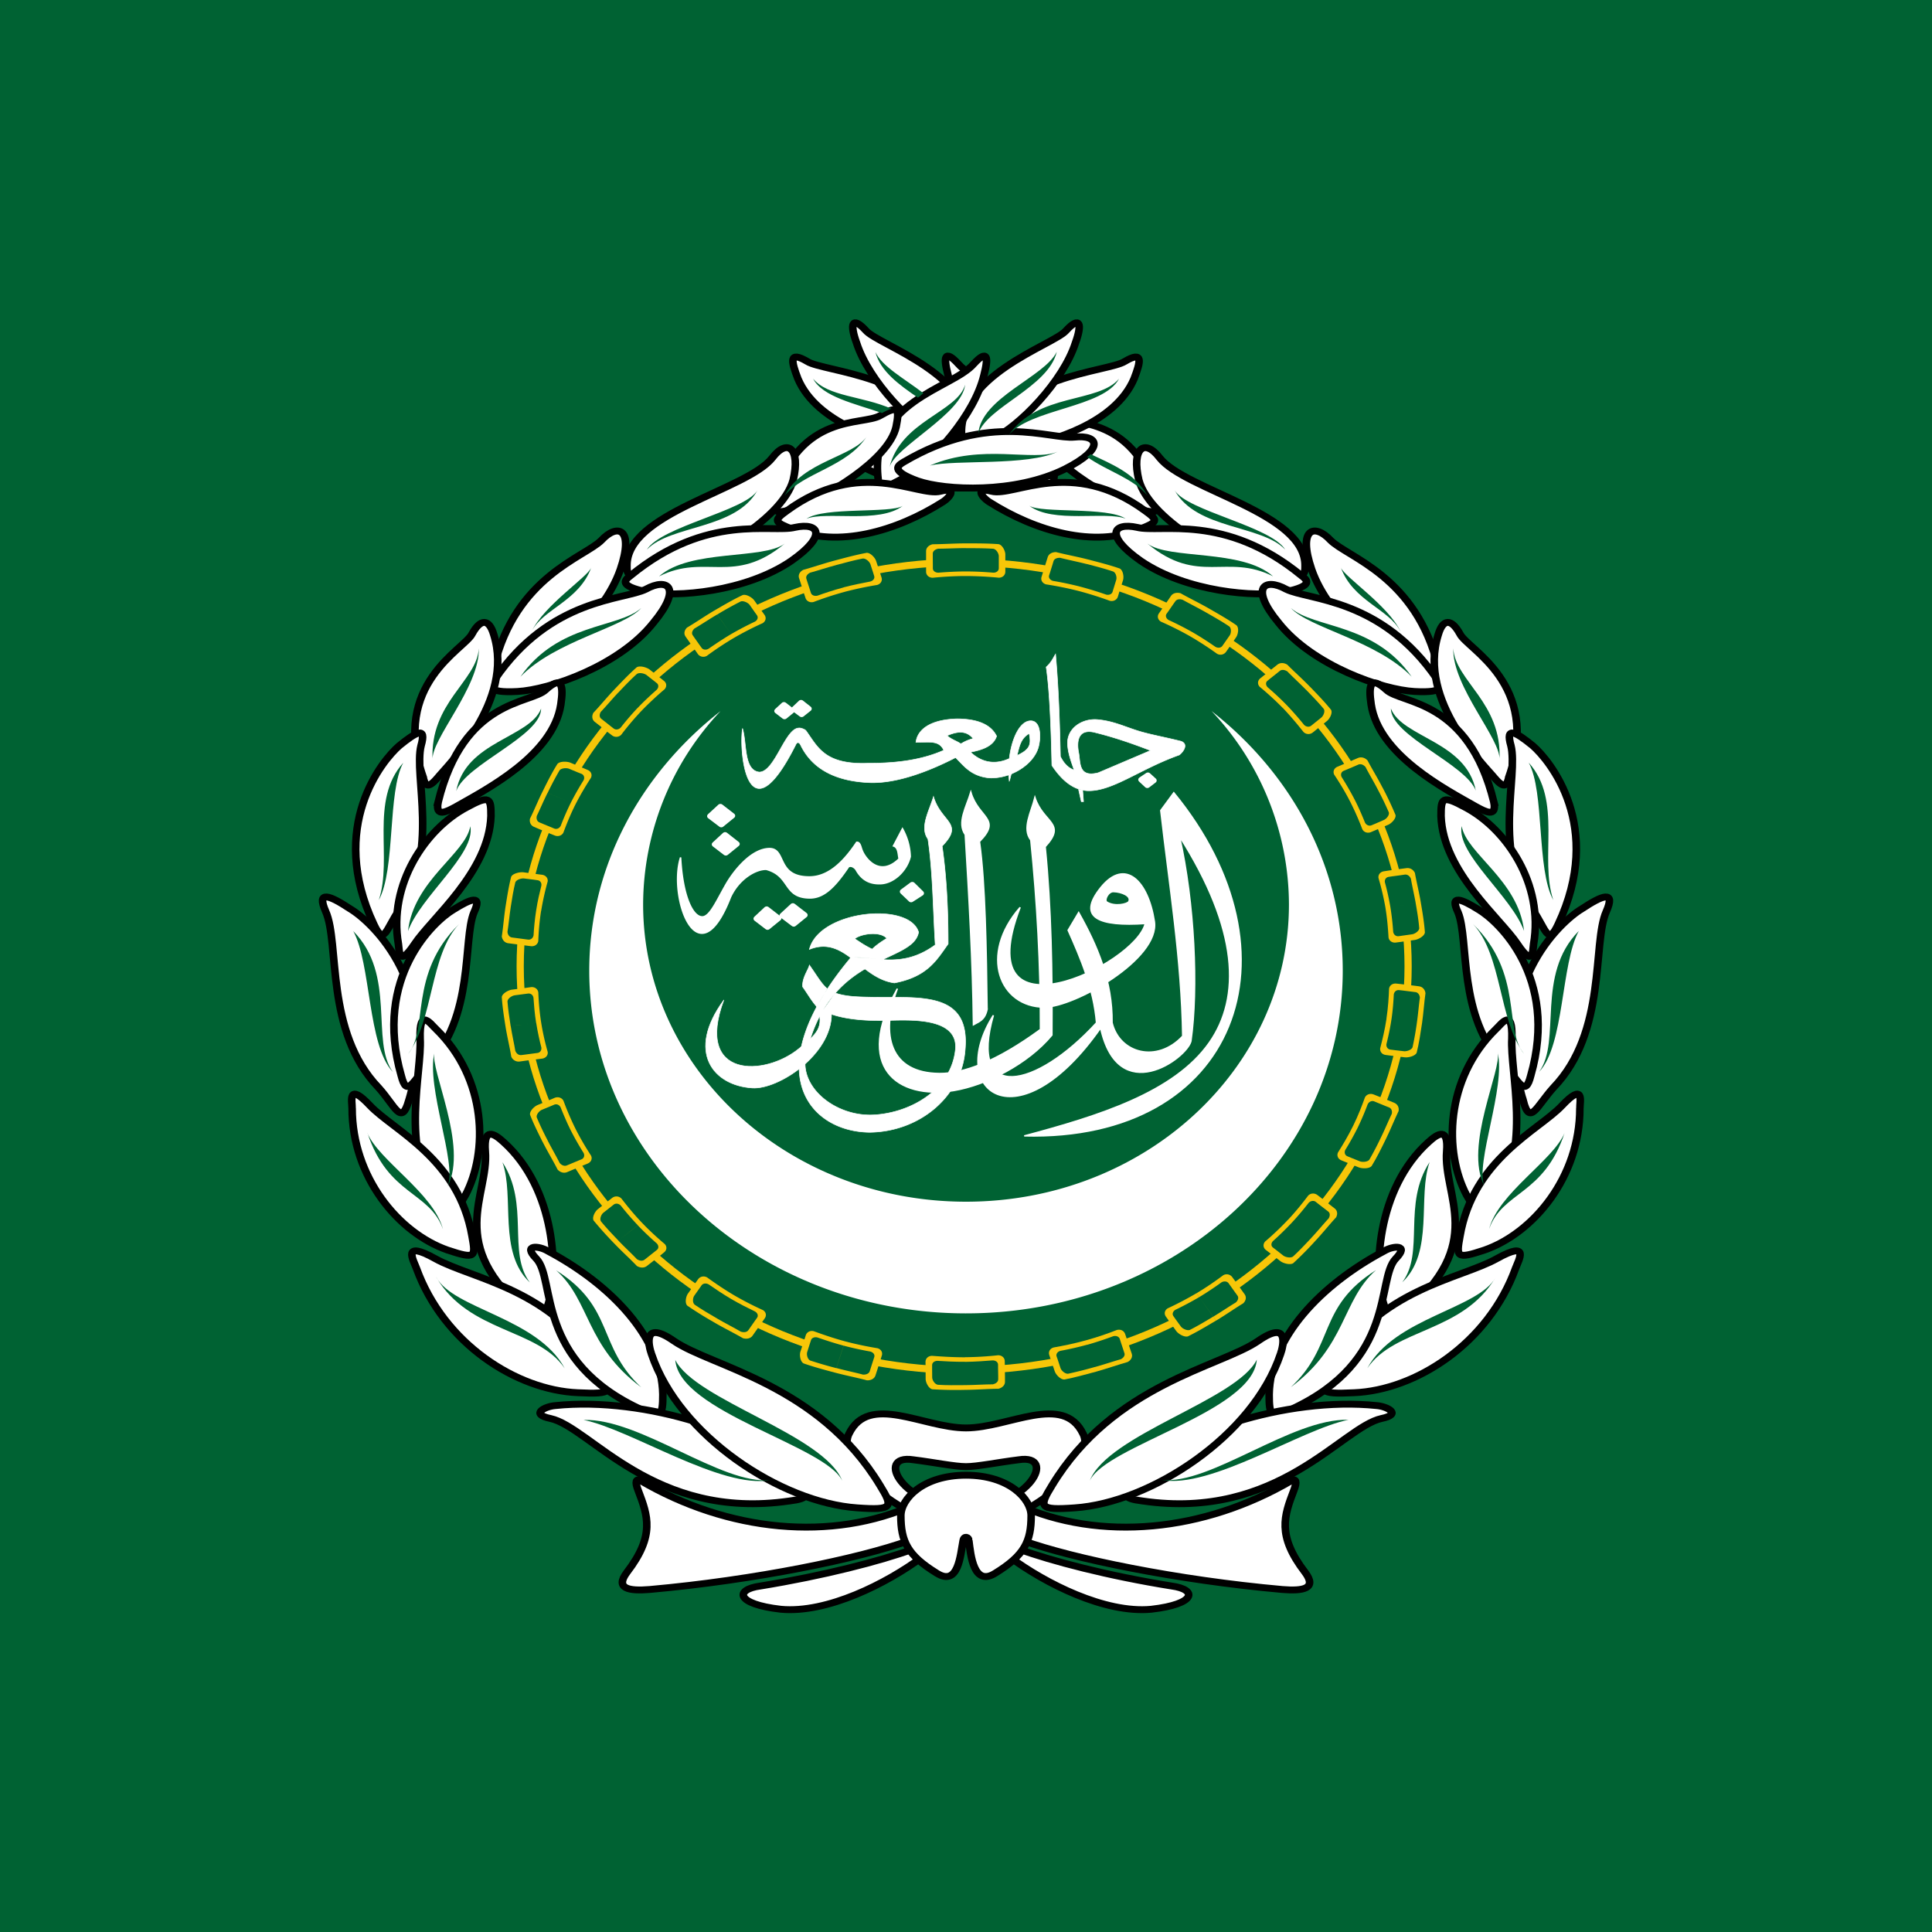 <svg xmlns="http://www.w3.org/2000/svg" xml:space="preserve" version="1.0" id="flag-icons-arab" viewBox="-2002 0 2657.4 2657.4">
  <path fill="#006233" d="M-2002 0v2657.4H655.4V0Z" class="fil0 str0"/>
  <g fill="#fff" fill-rule="evenodd" stroke="#fff">
    <path stroke-width=".4" d="M1071.9 2779.7c-25.9 38.9-7.2 64.2 19.5 66 17.6 1.3 54.2-24.9 54.1-55.7l-10-5.6c5.6 15.8-.2 20.8-12.1 31.6-23.5 21.3-71.5 22.8-51.5-36.3z" transform="matrix(2.013 0 0 1.831 -3164.2 -3714)"/>
    <path d="M1277.2 2881.7c145.8 4.1 192.2-137 102.2-257.8l-8.9 13.3c5.8 56.3 14.2 111.8 15 169.5-17.6 20.7-43.2 13-48.3-10 .3-31.2-9.9-57.6-22.8-82.8l-7.2 13.3c8.4 20.7 17.5 44 19.4 69.5-41.6 49.9-87.6 60-70.5-5.6-32.9 57.5 16.9 98 73.3 9.5 12.1 60.4 58.9 22.9 61.7 9.9 5.1-39.6 2.5-103.4-7.8-153.8 40.6 70.3 42 121 20.4 154.9-24 37.7-76.2 55.3-126.5 70.1z" transform="matrix(2.013 0 0 1.831 -3164.2 -3714)"/>
    <path d="M1359.9 2722.2c-31.2 2.3-47.2-4.1-30.3-27.2 16.7-22.6 32.3-4.6 36.5 25.6 3.9 28.3-54.8 64.4-75.1 64.4-30.7 0-44.9-39.5-16.6-75-36.4 103.6 78.6 43.5 85.5 12.2zm-21.6-24c-3.8-.2-6.6 6.5-4.7 7.8 5.5 3.8 14.2 1.5 15.1-.4 1.9-4.2-5.1-7.2-10.4-7.4z" transform="matrix(2.013 0 0 1.831 -3164.2 -3714)"/>
    <path d="M1190.5 2771.1c-30 59-.1 83.4 38.4 76.6 22.4-4.1 50.8-20 67.2-41.7.3-47.8-.4-95.2-4.6-141.5 15-17.9-1.3-17.8-7-37-2.6 11.2-8.9 23.3-2.8 32 4.3 46.7 6.7 94 6.6 142.2-30.2 24.3-52.9 33.3-69.1 33.1-33.5-.3-40.7-28.5-28.7-63.7z" transform="matrix(2.013 0 0 1.831 -3164.2 -3714)"/>
    <path d="M1251.8 2786.7c-.5-44.5-1.2-95-5.2-126.1 15.6-17.3-.8-17.7-5.9-37.1-3 11-9.6 23-3.8 31.9 2.6 47.6 5.1 95.2 5.6 142.8 3.6-2.3 7.7-3.2 9.3-11.5z" transform="matrix(2.013 0 0 1.831 -3164.2 -3714)"/>
    <path stroke-width=".4" d="M1135.4 2784.6c-3.8-4.8-6.5-10.2-9.6-14.9-.5-6.7 4-12.9 4.6-16.3 5.1 7.9 8.1 13.9 12.2 17.8m5.4 3.1c7.5 3 16.7 3 25.2 3.2 32.8.6 67.3-4.8 63.6 39.6a66.2 66.2 0 0 1-65.2 61.9c-41.7-.4-77.3-46.4-13-131.1 6.2-1 14.3.7 21 1.3 11.5.9 23.3-.2 36.8-11-1.6-27.9-1.6-54.3-5-79.5-5.8-8.9.8-20.8 3.8-31.9 5.1 19.4 21.4 19.8 5.9 37.2 3.7 28 4.1 56.5 4.1 73.5-7.8 11.9-13.9 24.5-36.7 29.3-23.3-3.4-33.8-36-58.1-25.2 6.7-29.4 68.4-36.1 74.6-12.9-4.1 24.2-61.7 14.5-77 92.7-4.7 24.1 20.7 46.3 46.8 44.5 25.5-1.7 52.7-19.4 55.4-49.2 2.1-24.9-33-22-47.7-21.7-21.4.5-34.9-2.8-43-7.5m21.9-53.9c3.8-3.6 17.1-6.1 21.9-.3-3.6 2.4-7.1 5-10 8.1-5-2.6-8.3-5.2-11.9-7.8z" transform="matrix(2.013 0 0 1.831 -3164.2 -3714)"/>
    <path d="M1194 2650.9a49 49 0 0 1 5.3 21c-2.2 10.4-11.1 20.1-20.3 20.4-5.7.2-12.1-1.4-16.6-10.3-.5-1.1-2.9-3.7-5.2-2.5-10.1 16.6-17.6 23.6-26.7 23.5-18.2-.3-12.8-16.5-29.6-21.5-7-.2-18.5 6.9-24.4 20.8-22.4 63.5-42.8-.2-34.1-29.8 1.3 28.3 8.1 45.1 15.1 44.6 5.1-.5 9.6-12.3 16.1-24.7 5-9.5 17-26.6 29.7-26.6 11.6.3 4.3 21.6 27.5 21.3 11.2-.2 21.5-8.8 31.9-26 2.3-.4 2.9 3.7 3.4 5.1 1.6 5.9 11.8 22.1 25.6 7.3-.7-3.2-.4-8.5-3.9-9.6z" transform="matrix(2.013 0 0 1.831 -3164.2 -3714)"/>
    <path stroke-width=".4" d="M1266.9 2598.3c-12.3 6.1-21.3.5-26.4-4.9 8.9-1.8 15.8-5 17.8-12-4-9-13.5-12.9-26.9-13-17.9.5-27.1 7.7-28.2 17.6 8.3.3 15.8-2 19 6-14.7 7.2-32 9.8-50.8 9.7-30.8 1.6-35.3-12.3-43.4-24.5-.6-.8-3.3-2.1-4.7-1.9-9.5 0-16.5 33.2-27.2 33.1-10.7-1.4-8.3-21.4-11.4-32.8-2.6 17.9 3.3 84.5 36.4 12.2 1-2.4 2.4-1.7 3.3.3 8.9 20.2 27 27.2 46.5 28.2 16.3.9 37.1-6.2 59.4-18.8 5.9 6.5 10.6 13.9 23 15.3 14.5.7 30-9.8 33.5-22.8 1.8-6.7 2.1-19.9-5-20.1-9.9-.3-17.1 23.7-14.8 45.3.2-.3 1.3-5.4 1.3-5.4m-43.8-28.8c6.5-3 12.8-4.4 17.8 2.2a27.4 27.4 0 0 0-8.4 4c-2.8-2.2-6.6-3.3-9.4-6.2zm47.8 14.9c1.6-7.1 2.5-12.8 8.3-16.5 1.2 7.5 1.4 11.7-8.3 16.5zm39 11c-1.9-6.1-3.8-11.4-4.4-18-1.4-13.4 10.1-21 20.5-19.9 10.7 1.1 17.8 5.1 28 8.6 8 2.7 18.8 4.8 29.1 7.7 5.8 2.6 0 9.4-1.5 10.3-25.8 10.1-44.1 26.1-60.5 26.8-9.8.5-18.5-5.9-26.4-19-.5-25.4-1.4-55.2-3.9-73.9 3.8-3.8 4.6-6.6 6.4-9.7 2 24.7 2.8 50.7 3.3 76.9 2.1 4.5 4.7 8.3 9.4 10.2zm16.5 2c-13.8 3.9-12.1-7.8-13.4-15-1.5-8.4-.5-17.9 10.2-15.5 13.9 3.7 26.6 8.6 38.9 13.8z" transform="matrix(2.013 0 0 1.831 -3164.2 -3714)"/>
    <path stroke-width=".4" d="m1314.3 2621.3 1.9 9.3h1.5l-.6-8.7" transform="matrix(2.013 0 0 1.831 -3164.2 -3714)"/>
    <path stroke-linecap="round" stroke-linejoin="round" stroke-width="4" d="m1094.2 2718.5 7-7.2 8.1 6.9-7.5 6.7zm17.8-2.4 7.1-7.2 8.1 6.9-7.5 6.7zm-49.5-74.6 7.1-7.2 8.1 6.9-7.5 6.7zm3.2 21.2 7.1-7.2 8 6.9-7.5 6.7zm128.5 35.5 6.5-5.3 6 6.5-6.8 4.8zm-85.8-135.7 4.6-4.7 5.3 4.5-4.9 4.4zm11.7-1.5 4.6-4.8 5.3 4.6-4.9 4.3zm245.6 53.7-4.4 3.7-4.2-4.3 4.6-3.4z" transform="matrix(2.013 0 0 1.831 -3164.2 -3714)"/>
    <path stroke-width=".4" d="m1158.7 2747.4-.5 7.9 12.6 1.2 10.1-7.6z" transform="matrix(2.013 0 0 1.831 -3164.2 -3714)"/>
    <path d="m1265.2 2599.8 3.7-.8-.4 10.3-2.3.9z" transform="matrix(2.013 0 0 1.831 -3164.2 -3714)"/>
  </g>
  <path fill="#fff" d="M-673.3 1806.5c285.8 0 518.2-211.5 518.2-471.5 0-143-70.1-270.6-180.5-357a388.7 388.7 0 0 1 106.5 266c0 225.7-198.7 408.9-444.2 408.9-245.4 0-444.1-183.2-444.1-409a388.4 388.4 0 0 1 106.5-265.8c-110.4 86.3-180.6 213.9-180.6 357 0 259.9 232.5 471.4 518.2 471.4z" class="fil2"/>
  <g fill="#fff" stroke="#000" stroke-width="8">
    <path d="M-54 1623c-88 44-198 32-291-28-4-2-6 1-2 12 10 29 18 52-12 95-13 19 2 22 24 20 112-11 222-36 275-57zm-2 52c-35 14-95 31-162 43-27 4-26 21 22 27 49 5 112-30 150-61z" class="fil2 str2" transform="matrix(1.299 0 0 1.182 -673.3 150.9)"/>
    <path d="M0 1579c12 0 34-5 56-8 41-7 11 56-56 56v21c68 0 139-74 124-107-21-48-79-7-124-7s-103-41-124 7c-15 33 56 107 124 107v-21c-67 0-97-63-56-56 22 3 44 8 56 8z" class="fil2 str2" transform="matrix(1.299 0 0 1.182 -673.3 150.9)"/>
    <path d="M54 1623c88 44 198 32 291-28 4-2 6 1 2 12-10 29-18 52 12 95 13 19-2 22-24 20-112-11-222-36-275-57zm2 52c35 14 94 31 162 43 27 4 26 21-22 27-49 5-112-30-150-61z" class="fil2 str2" transform="matrix(1.299 0 0 1.182 -673.3 150.9)"/>
    <path d="M3 1665c2 17 5 54 28 38 31-21 38-37 38-67 0-19-23-47-69-47s-69 28-69 47c0 30 7 46 38 67 23 16 25-21 28-38 1-6 6-4 6 0z" class="fil2 str2" transform="matrix(1.299 0 0 1.182 -673.3 150.9)"/>
  </g>
  <g fill="#fff" stroke="#000" stroke-width="8">
    <path d="M-29 384c-13-74-122-79-139-91-20-13-17 0-10 20 20 52 88 73 119 79 25 4 33 6 30-8z" class="fil2 str2" transform="matrix(1.299 0 0 1.182 -673.3 150.9)"/>
    <path d="M4 386c11-76-97-112-110-129-15-18-17-7-10 14 13 45 60 98 88 112 23 12 30 17 32 3z" class="fil2 str2" transform="matrix(1.299 0 0 1.182 -673.3 150.9)"/>
    <path d="M93 430c10-91-78-105-101-134-15-18-16-8-11 13 10 46 54 100 81 117 21 13 30 18 31 4z" class="fil2 str2" transform="matrix(1.299 0 0 1.182 -673.3 150.9)"/>
    <path d="M66 410c-91-59-155-26-181-29-25-3-33 13 10 37 53 29 127 25 156 14 30-12 21-18 15-22zm137 40c-28-98-93-82-112-94s-21-9-17 13c8 39 75 82 108 95 12 4 27 10 21-14z" class="fil2 str2" transform="matrix(1.299 0 0 1.182 -673.3 150.9)"/>
    <path d="M190 467c-78-63-139-16-163-23-18-5-10 7-3 12 50 35 112 54 160 32 19-8 20-10 6-21zm169 64c1-62-127-88-154-126-16-23-30-11-22 26 12 48 100 101 148 111 29 6 28-4 28-11z" class="fil2 str2" transform="matrix(1.299 0 0 1.182 -673.3 150.9)"/>
    <path d="M355 542c-81-73-149-49-174-56-25-6-35 9 4 39 48 36 122 43 153 36s23-14 17-19zm145 107c-23-106-96-128-114-148-17-20-35-14-20 34 18 57 77 107 108 119 30 13 28 3 26-5z" class="fil2 str2" transform="matrix(1.299 0 0 1.182 -673.3 150.9)"/>
    <path d="M499 663c-59-95-136-92-160-105-23-14-39-2-8 39 36 50 110 78 144 80s28-7 24-14z" class="fil2 str2" transform="matrix(1.299 0 0 1.182 -673.3 150.9)"/>
    <path d="M575 776c34-108-44-148-52-166-9-18-18-18-23 1-22 77 49 152 60 167 11 14 13 7 15-2z" class="fil2 str2" transform="matrix(1.299 0 0 1.182 -673.3 150.9)"/>
    <path d="M559 806c-27-121-98-114-114-131-17-17-19-5-16 17 8 59 79 99 111 119 10 6 22 13 19-5zm68 142c49-114-9-191-27-208-18-16-29-23-23 0 8 35-20 125 23 191 14 22 16 43 27 17z" class="fil2 str2" transform="matrix(1.299 0 0 1.182 -673.3 150.9)"/>
    <path d="M601 971c11-70-29-134-72-159-25-15-26-11-26 10 2 65 63 119 81 149 17 28 16 7 17 0z" class="fil2 str2" transform="matrix(1.299 0 0 1.182 -673.3 150.9)"/>
    <path d="M590 1153c-36-132 39-208 62-223 22-16 36-22 26 3-15 37 1 140-56 205-18 22-25 45-32 15z" class="fil2 str2" transform="matrix(1.299 0 0 1.182 -673.3 150.9)"/>
    <path d="M598 1124c30-115-35-180-55-193-19-13-31-18-22 3 12 32-1 122 49 178 16 19 22 38 28 12z" class="fil2 str2" transform="matrix(1.299 0 0 1.182 -673.3 150.9)"/>
    <path d="M561 1070c-54 58-55 143-31 193 15 29 17 27 31 6 38-61 15-149 17-188 1-37-11-17-17-11z" class="fil2 str2" transform="matrix(1.299 0 0 1.182 -673.3 150.9)"/>
    <path d="M650 1162c0 80-49 145-101 165-30 11-30 8-26-16 14-90 83-123 108-152 24-28 19-5 19 3z" class="fil2 str2" transform="matrix(1.299 0 0 1.182 -673.3 150.9)"/>
    <path d="M464 1400c88-80 41-136 45-188 2-28-9-21-19-11-56 55-59 153-47 191 5 17 13 15 21 8z" class="fil2 str2" transform="matrix(1.299 0 0 1.182 -673.3 150.9)"/>
    <path d="M582 1348c-29 88-106 142-171 145-38 2-37-1-24-27 49-94 136-105 175-129 36-22 23 2 20 11z" class="fil2 str2" transform="matrix(1.299 0 0 1.182 -673.3 150.9)"/>
    <path d="M343 1513c114-57 91-152 112-176 15-17-3-15-12-9-67 39-121 101-122 167 0 25 2 28 22 18z" class="fil2 str2" transform="matrix(1.299 0 0 1.182 -673.3 150.9)"/>
    <path d="M187 1619c144 23 211-86 253-96 22-5 6-14-5-15-96-11-218 34-255 84-15 20-15 24 7 27z" class="fil2 str2" transform="matrix(1.299 0 0 1.182 -673.3 150.9)"/>
    <path d="M333 1448c-29 95-137 173-218 179-38 3-38-1-24-26 65-118 178-138 218-168 34-26 27 6 24 15zM29 384c13-74 122-79 139-91 20-13 17 0 10 20-20 52-88 73-119 79-25 4-33 6-30-8z" class="fil2 str2" transform="matrix(1.299 0 0 1.182 -673.3 150.9)"/>
    <path d="M-4 386c-11-76 97-112 110-129 15-18 17-7 10 14-13 45-60 98-88 112-23 12-30 17-32 3z" class="fil2 str2" transform="matrix(1.299 0 0 1.182 -673.3 150.9)"/>
    <path d="M-93 430c-10-91 78-105 101-134 15-18 16-8 11 13-10 46-54 100-81 117-21 13-30 18-31 4z" class="fil2 str2" transform="matrix(1.299 0 0 1.182 -673.3 150.9)"/>
    <path d="M-66 410c91-59 155-26 181-29 25-3 33 13-10 37-53 29-127 25-156 14-30-12-21-18-15-22zm-137 40c28-98 93-82 112-94s21-9 17 13c-8 39-75 82-108 95-12 4-27 10-21-14z" class="fil2 str2" transform="matrix(1.299 0 0 1.182 -673.3 150.9)"/>
    <path d="M-190 467c78-63 139-16 163-23 18-5 10 7 3 12-50 35-112 54-160 32-19-8-20-10-6-21zm-169 64c-1-62 127-88 154-126 16-23 30-11 22 26-12 48-100 101-148 111-29 6-28-4-28-11z" class="fil2 str2" transform="matrix(1.299 0 0 1.182 -673.3 150.9)"/>
    <path d="M-355 542c81-73 149-49 174-56 25-6 35 9-4 39-48 36-122 43-153 36s-23-14-17-19zm-145 107c23-106 96-128 114-148 17-20 35-14 20 34-18 57-77 107-108 119-30 13-28 3-26-5z" class="fil2 str2" transform="matrix(1.299 0 0 1.182 -673.3 150.9)"/>
    <path d="M-499 663c59-95 136-92 160-105 23-14 39-2 8 39-36 50-110 78-144 80s-28-7-24-14z" class="fil2 str2" transform="matrix(1.299 0 0 1.182 -673.3 150.9)"/>
    <path d="M-575 776c-34-108 44-148 52-166 9-18 18-18 23 1 22 77-49 152-60 167-11 14-13 7-15-2z" class="fil2 str2" transform="matrix(1.299 0 0 1.182 -673.3 150.9)"/>
    <path d="M-559 806c27-121 98-114 114-131 17-17 19-5 16 17-8 59-79 99-111 119-10 6-22 13-19-5zm-68 142c-49-114 9-191 27-208 18-16 29-23 23 0-8 35 20 125-23 191-14 22-16 43-27 17z" class="fil2 str2" transform="matrix(1.299 0 0 1.182 -673.3 150.9)"/>
    <path d="M-601 971c-11-70 29-134 72-159 25-15 26-11 26 10-2 65-63 119-81 149-17 28-16 7-17 0z" class="fil2 str2" transform="matrix(1.299 0 0 1.182 -673.3 150.9)"/>
    <path d="M-590 1153c36-132-39-208-62-223-22-16-36-22-26 3 15 37-1 140 56 205 18 22 24 45 32 15z" class="fil2 str2" transform="matrix(1.299 0 0 1.182 -673.3 150.9)"/>
    <path d="M-598 1124c-30-115 35-180 55-193 19-13 31-18 22 3-12 32 1 122-49 178-16 19-22 38-28 12z" class="fil2 str2" transform="matrix(1.299 0 0 1.182 -673.3 150.9)"/>
    <path d="M-561 1070c54 58 55 143 31 193-15 29-17 27-31 6-38-61-15-149-17-188-1-37 11-17 17-11z" class="fil2 str2" transform="matrix(1.299 0 0 1.182 -673.3 150.9)"/>
    <path d="M-650 1162c0 80 49 145 101 165 30 11 30 8 26-16-14-90-83-123-108-152-24-28-19-5-19 3z" class="fil2 str2" transform="matrix(1.299 0 0 1.182 -673.3 150.9)"/>
    <path d="M-464 1400c-88-80-41-136-45-188-2-28 9-21 19-11 56 55 59 153 47 191-5 17-13 15-21 8z" class="fil2 str2" transform="matrix(1.299 0 0 1.182 -673.3 150.9)"/>
    <path d="M-582 1348c29 88 106 142 171 145 38 2 37-1 24-27-49-94-136-105-175-129-36-22-23 2-20 11z" class="fil2 str2" transform="matrix(1.299 0 0 1.182 -673.3 150.9)"/>
    <path d="M-343 1513c-114-57-91-152-112-176-15-17 3-15 12-9 67 39 121 101 122 167 0 25-2 28-22 18z" class="fil2 str2" transform="matrix(1.299 0 0 1.182 -673.3 150.9)"/>
    <path d="M-187 1619c-144 23-211-86-253-96-22-5-6-14 5-15 96-11 218 34 255 84 15 20 15 24-7 27z" class="fil2 str2" transform="matrix(1.299 0 0 1.182 -673.3 150.9)"/>
    <path d="M-333 1448c29 95 137 173 218 179 38 3 38-1 24-26-65-118-178-138-218-168-34-26-27 6-24 15z" class="fil2 str2" transform="matrix(1.299 0 0 1.182 -673.3 150.9)"/>
  </g>
  <path fill="#006233" d="M-453.8 713.4c-24.7-16.6-115.6-7.1-132.5-17.8 32.5 24.9 105.2 7.1 132.5 17.8zm219.5 42.5c-19.5-31.9-135-53.2-152-81.5 30 54.3 119.5 47.2 152 81.5zm-16.9 36.6c-42.9-37.8-142.9-22.4-172.7-44.9 70.1 58 109 13 172.7 45zm-250.6-167.8c27.2 13 61 26 77.9 56.8-19.5-23.7-54.6-33.1-83.1-53.2 1.3 0 3.9-2.4 5.2-3.6zm426 243.5c-17-35.5-76.7-74.5-81.9-87.5 16.9 46.1 66.2 56.8 81.8 87.5zm15.5 62.6c-52-74.4-133.8-66.2-166.2-94.5 24.7 27.2 118.2 44.9 166.2 94.5zm120.8 114.6c3.9-79.1-61-108.7-63.6-153.6-1.3 53.2 66.2 125.3 63.6 153.6zM28 1088c-13-68.6-101.3-73.3-116.9-113.5 0 37.8 104 76.8 117 113.5zm72.7-39c46.8 52 14.3 131.1 33.8 189-23.4-42.5-11.7-148.8-33.8-189zm-76.6 222c70.2 68.6 41.6 145.4 70.2 178.5-35.1-46.1-30-136-70.2-178.5zm145.5 9.5c-59.8 60.3-23.4 151.2-54.6 193.8 35-36.7 29.9-149 54.6-193.8zm-75.3 0c-7.8-69.7-79.3-106.4-85.8-144.2-7.8 37.8 68.9 97 85.8 144.2zm-36.4 166.6c11.7 48.5-31.2 152.4-18.2 184.3-28.6-55.5 24.7-160.7 18.2-184.3zm92.2 111c-28.6 86.3-85.7 80.4-103.9 132.4 13-49.6 88.3-94.5 103.9-132.3zm-185.7 40.3c-37.7 57.9-6.5 124-37.7 165.4 44.2-41.4 20.8-118.2 37.7-165.4zm90.9 158.3c-45.5 76.8-139 69.7-176.6 125.3 37.6-69.8 153.2-81.6 176.6-125.3zm-165-9.5c-80.5 50.9-55.8 104-116.8 160.8 76.6-56.8 70.1-119.4 116.9-160.8zm-37.6 205.7c-78-2.4-189.6 89.8-257.1 82.7 67.5 13 192.2-69.7 257.1-82.7zm-126-82.8c-5.2 72.1-207.8 118.2-229.8 166.7 24.6-63.8 202.6-111.1 229.8-166.7zM-731.7 541c-26-20.1-57.1-36.7-66.2-56.8 6.5 26 32.4 45 58.4 62.7 2.6-1.2 5.2-4.8 7.8-6zm-44.2 21.2c-40.2-17.7-87-16.5-107.7-41.3 13 24.8 57 34.2 94.8 47.2 3.9-2.3 9-4.7 13-5.9zm-116.8 151.3c24.6-16.6 115.5-7.1 132.4-17.7-32.4 24.8-105.2 7-132.4 17.7zm-219.5 42.5c19.5-31.9 135-53.2 152-81.5-30 54.3-119.5 47.2-152 81.5zm16.9 36.6c42.8-37.8 142.8-22.4 172.7-44.9-70.1 58-109.1 13-172.7 45zm172.7-111c24.7-47.3 94.8-53.2 113-81.6-27.3 42.6-87 49.7-113 81.6zm200-41.4c71.4-30.7 141.5-4.7 175.3-18.9-41.5 20-140.2 10.6-175.3 19zm-548 228c16.8-35.4 76.6-74.4 81.8-87.4-17 46.1-66.3 56.8-81.9 87.5zm-15.6 62.7c52-74.4 133.7-66.2 166.2-94.5-24.7 27.2-118.2 44.9-166.2 94.5zm-120.8 114.6c-4-79.1 61-108.7 63.6-153.6 1.3 53.2-66.2 125.3-63.6 153.6zm32.5 42.6c13-68.6 101.3-73.3 116.8-113.5 0 37.8-103.9 76.8-116.8 113.5zm-72.8-39c-46.7 52-14.3 131.1-33.7 189 23.3-42.5 11.7-148.8 33.7-189zm76.6 222.1c-70 68.6-41.5 145.4-70 178.5 35-46.1 29.8-136 70-178.5zm-145.4 9.5c59.7 60.3 23.4 151.2 54.5 193.8-35-36.7-29.8-149-54.5-193.8zm75.3 0c7.8-69.7 79.2-106.4 85.7-144.2 7.8 37.8-68.8 97-85.7 144.2zm36.4 166.6c-11.7 48.5 31.2 152.4 18.2 184.3 28.5-55.5-24.7-160.7-18.2-184.3zm-92.2 111c28.5 86.3 85.7 80.4 103.9 132.4-13-49.6-88.3-94.5-104-132.3zm185.7 40.3c37.7 57.9 6.5 124 37.7 165.4-44.2-41.4-20.8-118.2-37.7-165.4zm-91 158.3c45.5 76.8 139 69.7 176.7 125.3-37.7-69.8-153.2-81.6-176.6-125.3zm165-9.5c80.5 50.9 55.9 104 116.9 160.8-76.6-56.8-70.1-119.4-116.9-160.8zm37.7 205.7c77.9-2.4 189.6 89.8 257.1 82.7-67.5 13-192.2-69.7-257.1-82.7zm126-82.8c5.1 72.1 207.7 118.2 229.8 166.7-24.7-63.8-202.6-111.1-229.9-166.7zm294.7-1227.7c15.6-63.8 93.5-75.7 104-113.5-4 40.2-96.2 85.1-104 113.5Zm230-158.4c-11.8 48.5-96.2 75.7-107.9 112.3 4-49.6 91-78 107.8-112.3zm-66.3 114.7c40.2-59.1 123.4-43.8 152-78-20.9 40.1-123.5 41.3-152 78Z" class="fil0"/>
  <path fill="none" stroke="#f7c608" stroke-linecap="round" stroke-linejoin="round" stroke-width="9.9" d="M-65.2 1329c0 307-273.4 555.7-610.6 555.7s-610.7-248.7-610.7-555.6c0-307 273.4-555.7 610.7-555.7 337.2 0 610.6 248.8 610.6 555.7z"/>
  <path fill="#f7c608" d="m-795.6 1885-2.2 6.8c-1.5 4.6-6.3 7-11.7 6.8-12.5-3.4-29-6.6-44-10.6l14-43a468 468 0 0 0 44.3 9.4c5 1.3 7.6 5.7 6.1 10.2l-1.8 5.7m-105-26.8 2.2-6.8c1.4-4.6 6.3-7 11.2-5.6 12.1 4.4 26.7 9.5 43 13.9l-14 43c-15-4-29.9-8-43.2-12.7-4.6-2.5-5.8-11.4-4.4-16"/>
  <path fill="#006233" d="m-804.2 1881.3-1.5 4.8c-1.1 3.3-5 4.9-9.4 4.6-10.3-2.8-24-5.6-36.5-9l10-30.8c13.4 3.6 27.1 6.4 36.7 8.1 4.2 1.2 6.5 4.4 5.4 7.7l-1.3 4m-87.3-22.4 1.6-4.9c1-3.3 5-4.8 9-3.7 10.2 3.5 22.4 7.6 35.8 11.2l-10 30.9a547.4 547.4 0 0 1-36-10.5c-3.8-2-5.1-8.4-4-11.7"/>
  <path fill="#f7c608" d="m-962.7 1831.2-4.2 6c-2.8 3.9-8.2 5-13.3 3.4-10.9-6.4-25.8-13.7-39-21.4l26.8-37.7a444.7 444.7 0 0 0 39.6 20.4c4.4 2.5 5.5 7.4 2.7 11.4l-3.5 5m-92.5-52.7 4.3-6c2.8-4 8.1-5 12.5-2.5 10.2 7.4 22.7 16 36.9 24.4l-26.7 37.7a503.8 503.8 0 0 1-37.5-23.3c-3.7-3.6-2-12.4.7-16.4"/>
  <path fill="#006233" d="m-969.7 1825.4-3 4.3c-2 2.8-6.3 3.3-10.4 1.9-9-5.3-21.4-11.5-32.3-17.9l19.1-27c11.8 6.9 24.1 13 32.8 17.2 3.6 2.1 4.9 5.8 2.8 8.7l-2.5 3.5m-76.8-43.9 3-4.3c2-2.8 6.2-3.3 9.9-1.2 8.6 6 19 13 30.8 20l-19 27c-11-6.4-21.9-12.7-31.4-19.3-3.1-2.8-2.4-9.4-.3-12.3"/>
  <path fill="#f7c608" d="m-1106.3 1736.7-5.9 4.6c-3.9 3.1-9.4 2.7-13.8 0-8.5-9-20.5-19.8-30.7-30.5l37.3-29.4c11 11.6 23 22.4 31.7 29.7 3.4 3.5 3 8.5-1 11.6l-4.8 4m-72.5-74.3 6-4.7c3.9-3 9.3-2.7 12.8.9 7.5 9.7 16.7 21.2 27.8 32.8l-37.3 29.4a513 513 0 0 1-28.8-32c-2.4-4.4 1.9-12.5 5.8-15.6"/>
  <path fill="#006233" d="m-1111.2 1729.3-4.2 3.3c-2.9 2.3-7 1.7-10.6-.7-7-7.5-17-16.6-25.4-25.5l26.7-21a406 406 0 0 0 26.1 24.9c2.8 3 2.9 6.8 0 9l-3.5 2.8m-60.1-61.8 4.2-3.3c2.9-2.3 7-1.7 9.9 1.3a397 397 0 0 0 23.4 27l-26.7 21.1c-8.5-9-17-17.8-24-26.5-2.2-3.5.5-9.6 3.4-11.9"/>
  <path fill="#f7c608" d="m-1214.8 1609.2-7.1 3c-4.7 2-9.9.2-13.2-3.6-5.4-10.8-13.6-24.3-20.1-37.2l44.9-18.6c7 14 15.2 27.4 21.2 36.6 2.2 4.3.2 9-4.5 11l-5.9 2.4m-46.5-89.8 7-3c4.8-1.9 10-.1 12.1 4.2a391 391 0 0 0 16.6 38.6l-45 18.6c-6.4-12.9-12.9-25.8-17.6-38-1-4.9 5.6-11.5 10.4-13.5"/>
  <path fill="#006233" d="m-1217.3 1600.9-5 2.1c-3.5 1.4-7.3-.2-10-3.5-4.4-8.9-11-20.2-16.5-30.9l32.1-13.4a375.5 375.5 0 0 0 17.4 30.6c1.8 3.6.7 7.3-2.8 8.8l-4.2 1.7m-38.5-74.7 5-2.1c3.5-1.5 7.3.2 9 3.8 3.7 9.3 8.3 20.3 14.1 32l-32 13.3a404.8 404.8 0 0 1-15-31.6c-1-4 3.6-9 7-10.5"/>
  <path fill="#f7c608" d="m-1279.5 1459-7.7 1.1a11 11 0 0 1-11.6-6.8c-1.8-11.7-5.5-26.8-7.8-40.8l48.9-6.4c2.4 15.2 6 30.2 9 40.6.8 4.7-2.5 8.7-7.7 9.4l-6.4.8m-16.8-98 7.7-1.1c5.1-.7 9.5 2.3 10.3 7 .5 11.9 1.5 26 3.9 41.3l-48.9 6.4c-2.2-14-4.4-28-5.2-41.1.6-4.9 9-9.6 14.2-10.2"/>
  <path fill="#006233" d="m-1279.3 1450.5-5.5.7c-3.7.5-6.9-2-8.4-5.8-1.6-9.8-4.5-22.3-6.3-34l35-4.6c2 12.7 4.8 25.2 7.1 33.9.6 3.8-1.6 7.1-5.3 7.6l-4.6.6m-13.9-81.6 5.5-.7c3.8-.5 7 2 7.5 6 .7 9.8 1.6 21.6 3.6 34.2l-35 4.6c-1.8-11.7-3.6-23.3-4.4-34.1.3-4 6.2-7.8 10-8.3"/>
  <path fill="#f7c608" d="m-1295 1298.4-7.8-1c-5.1-.6-8.4-4.7-9-9.5 1.9-11.7 3-27 5.2-41.1l48.8 6.4a358 358 0 0 0-3.8 41.2c-.8 4.7-5.2 7.7-10.3 7l-6.5-.8m14.2-98.4 7.8 1c5.1.7 8.4 4.7 7.7 9.3a380.5 380.5 0 0 0-9 40.7l-48.9-6.4c2.2-14 4.4-28 7.7-40.8 2-4.5 11.6-6.8 16.8-6.2"/>
  <path fill="#006233" d="m-1292.2 1290.2-5.5-.7c-3.7-.5-6-3.8-6.3-7.8 1.6-9.7 2.7-22.5 4.5-34.1l35 4.5c-2 12.7-3.1 25.4-3.6 34.3-.6 3.9-3.8 6.5-7.5 6l-4.6-.6m12-81.9 5.5.8c3.7.4 6 3.7 5.3 7.6-2.4 9.6-5.2 21.2-7.1 33.8l-35-4.5c1.8-11.7 3.7-23.4 6.3-34 1.5-3.7 8.4-5.8 12-5.3"/>
  <path fill="#f7c608" d="m-1260.3 1140.4-7-3c-4.8-1.9-6.7-6.6-5.7-11.4 5.4-10.7 11.2-25.2 17.7-38.1l44.8 18.6c-7 14-12.8 28.5-16.5 38.6-2.1 4.3-7.3 6-12 4.1l-6-2.4m44.2-90.8 7 3c4.8 1.9 6.7 6.6 4.6 10.9a401.3 401.3 0 0 0-21.3 36.6l-44.8-18.6c6.4-13 12.9-25.8 20-37.1 3.3-3.9 13.2-3.7 18-1.7"/>
  <path fill="#006233" d="m-1255 1133.3-5-2.1c-3.5-1.5-4.6-5.2-3.6-9.1 4.4-9 9.4-21 14.8-31.6l32.1 13.3a367.2 367.2 0 0 0-14 32c-1.8 3.6-5.6 5.2-9 3.8l-4.3-1.8m36.8-75.4 5.1 2c3.4 1.5 4.6 5.2 2.8 8.8a395 395 0 0 0-17.4 30.6l-32-13.3a426.4 426.4 0 0 1 16.4-31c2.7-3.2 9.9-3.5 13.3-2"/>
  <path fill="#f7c608" d="m-1178 997.5-5.9-4.6c-3.9-3.1-4.3-8.1-1.9-12.5 8.5-8.9 18.6-21.3 28.8-32l37.3 29.4a399 399 0 0 0-27.8 32.8 9.5 9.5 0 0 1-12.8.8l-5-3.8m70.5-75.9 5.9 4.7c4 3 4.3 8 1 11.7a433.7 433.7 0 0 0-31.8 29.7l-37.3-29.4c10.2-10.7 20.4-21.4 30.7-30.5 4.4-2.8 13.8 0 17.8 3"/>
  <path fill="#006233" d="m-1170.7 992-4.2-3.3c-2.9-2.2-2.8-6-.7-9.6 7.1-7.4 15.6-17.6 24.1-26.6l26.7 21a395 395 0 0 0-23.4 27.2c-2.8 3-7 3.5-9.8 1.3l-3.6-2.8m58.7-63 4.3 3.4c2.8 2.2 2.7 6 0 9-7.8 7-17 15.3-26.2 25l-26.7-21c8.5-9 17-17.9 25.4-25.5 3.5-2.5 10.6-.8 13.4 1.4"/>
  <path fill="#f7c608" d="m-1054.8 881.6-4.2-6c-2.8-4-1.7-8.8 2-12.4 11-6.4 24.4-15.7 37.5-23.4l26.7 37.8a432 432 0 0 0-36.8 24.4 9.4 9.4 0 0 1-12.6-2.5l-3.5-5m91-54.7 4.3 6c2.8 4 1.6 8.8-2.7 11.4a434 434 0 0 0-39.7 20.4l-26.7-37.8c13.1-7.6 26.2-15.3 39-21.3 5-1.6 13.2 3.4 16 7.4"/>
  <path fill="#006233" d="m-1046.1 878.2-3-4.3c-2-2.9-.8-6.5 2.3-9.4 9.1-5.3 20.4-12.9 31.3-19.3l19.1 27c-11.8 7-23 14.6-30.8 20-3.6 2.2-7.8 1.7-9.8-1.2l-2.6-3.6m75.8-45.3 3 4.2c2 3 .8 6.6-2.8 8.7a461 461 0 0 0-32.8 17.2l-19-27a501 501 0 0 1 32.2-17.9c4.1-1.4 10.4 2 12.4 4.8"/>
  <path fill="#f7c608" d="m-900.7 802-2.2-6.8c-1.5-4.6 1.1-9 5.8-11.4 12.4-3.4 28.2-8.8 43.2-12.8l14 43a457 457 0 0 0-43 14c-5 1.3-9.8-1.1-11.2-5.6l-1.9-5.7m104.3-29.2 2.2 6.8c1.5 4.6-1.2 9-6.1 10.3A492 492 0 0 0-840 814l-13.9-43c15-4 29.9-8 44-10.6 5.3-.2 11.6 6.8 13 11.3"/>
  <path fill="#006233" d="m-891.3 801-1.6-5c-1-3.2 1.3-6.4 5.2-8.3 10.3-2.8 23.5-7.2 36-10.5l10 30.8c-13.5 3.6-26.7 8-35.8 11.3-4.2 1-8-.5-9.1-3.7l-1.3-4.1m86.8-24.1 1.5 4.8c1.1 3.3-1.2 6.5-5.4 7.7-10.6 2-23.3 4.5-36.8 8l-10-30.7c12.5-3.4 25-6.7 36.6-9 4.4-.3 9.3 4.6 10.4 7.8"/>
  <path fill="#f7c608" d="M-728.2 765.1v-7c0-4.8 3.8-8.3 9-9.5 13 0 30-1.2 45.5-1.2v44.9c-16.9 0-33.7 1.2-45.4 2.4-5.2 0-9.1-3.6-9.1-8.3v-5.9m109-1.2v7c0 4.8-3.8 8.3-9 8.3a498 498 0 0 0-45.5-2.3v-44.9c15.6 0 31.2 0 45.4 1.1 5.2 1.2 9.1 9.5 9.1 14.2"/>
  <path fill="#006233" d="M-719 766.6v-5.1c0-3.4 3.3-6 7.6-6.8 10.8 0 24.9-.8 37.9-.8V786c-14 0-28.1.9-37.8 1.7-4.3 0-7.6-2.5-7.6-5.9v-4.3m90.7-.8v5c0 3.5-3.2 6-7.5 6a456 456 0 0 0-37.8-1.7v-32c13 0 25.9 0 37.8.8 4.3.8 7.5 6.7 7.5 10.1"/>
  <path fill="#f7c608" d="m-563 773 2.1-6.7c1.5-4.6 6.3-7 11.6-6.9 12.5 3.3 29.1 6.3 44.1 10.2l-13.5 43.2a467.9 467.9 0 0 0-44.4-9c-5-1.4-7.7-5.7-6.3-10.3l1.8-5.7m105.3 26-2.1 6.9c-1.4 4.5-6.3 7-11.3 5.6a484.6 484.6 0 0 0-43-13.5l13.5-43.2c15 3.9 30 7.7 43.4 12.4 4.6 2.5 5.9 11.4 4.5 16"/>
  <path fill="#006233" d="m-554.4 776.8 1.5-5c1-3.2 4.9-4.8 9.3-4.5 10.4 2.7 24.1 5.4 36.6 8.6l-9.6 30.9a462 462 0 0 0-37-7.8c-4-1.1-6.4-4.3-5.4-7.6l1.3-4m87.5 21.7-1.5 4.9c-1 3.3-5 4.9-9 3.8a479.2 479.2 0 0 0-36-11l9.7-31c12.5 3.3 25 6.5 36.1 10.3 4 1.8 5.3 8.3 4.2 11.6"/>
  <path fill="#f7c608" d="m-395.4 825.6 4.1-6c2.8-4 8.1-5 13.2-3.6 11 6.3 26 13.5 39.2 21.1l-26.3 38a446 446 0 0 0-39.9-20c-4.4-2.6-5.6-7.5-2.8-11.5l3.5-5m93 52-4.2 6a9.4 9.4 0 0 1-12.6 2.5 455.9 455.9 0 0 0-37-24l26.3-38c13.2 7.6 26.4 15.1 37.7 23 3.7 3.6 2.2 12.5-.6 16.5"/>
  <path fill="#006233" d="m-388.4 831.3 3-4.2c2-3 6.2-3.5 10.3-2 9.2 5.2 21.5 11.3 32.5 17.6l-18.8 27.1a440.4 440.4 0 0 0-33-16.9c-3.6-2-5-5.8-3-8.7l2.6-3.6m77.2 43.4-3 4.3c-2 2.9-6.1 3.4-9.8 1.3a451 451 0 0 0-31-19.8l18.8-27.1c11 6.3 22 12.5 31.5 19 3.2 2.8 2.5 9.4.5 12.3"/>
  <path fill="#f7c608" d="m-251 919 5.9-4.7c3.9-3.2 9.4-2.8 13.8 0 8.6 8.8 20.7 19.5 31 30.2l-37 29.6a414 414 0 0 0-32-29.4c-3.4-3.6-3-8.6.8-11.7l4.9-3.9m73.1 73.7-5.8 4.7a9.5 9.5 0 0 1-12.9-.8c-7.6-9.6-17-21-28-32.6l37-29.6c10.2 10.6 20.5 21.2 29 31.8 2.5 4.3-1.8 12.4-5.7 15.5"/>
  <path fill="#006233" d="m-246 926.3 4.2-3.4c2.8-2.3 7-1.7 10.6.7 7.1 7.4 17 16.4 25.7 25.3L-232 970a407.6 407.6 0 0 0-26.4-24.7c-2.8-3-3-6.8-.1-9l3.5-2.9m60.7 61.4-4.2 3.4c-2.8 2.2-7 1.7-9.9-1.3A416 416 0 0 0-232 970l26.5-21.2c8.5 8.8 17.1 17.6 24.3 26.3 2.2 3.5-.6 9.6-3.4 11.9"/>
  <path fill="#f7c608" d="m-141.2 1045.6 7-3c4.7-2 9.9-.3 13.3 3.5 5.5 10.7 13.8 24 20.4 37l-44.7 19c-7.1-14-15.5-27.4-21.6-36.5-2.2-4.3-.3-9 4.4-11l5.9-2.5m47.3 89.4-7 3c-4.7 2-9.9.3-12-4a391.6 391.6 0 0 0-17-38.5l44.7-19a449 449 0 0 1 18 38c1 4.8-5.5 11.5-10.2 13.5"/>
  <path fill="#006233" d="m-138.7 1053.9 5-2.2c3.5-1.4 7.3.2 10 3.4 4.5 8.9 11.3 20.1 16.8 30.8l-32 13.6a412 412 0 0 0-17.6-30.5c-1.9-3.5-.8-7.2 2.6-8.7l4.3-1.8m39.2 74.5-5 2.1c-3.5 1.5-7.3-.2-9.1-3.7-3.8-9.3-8.4-20.3-14.4-31.9l32-13.6a448 448 0 0 1 15.2 31.5c1 4-3.5 9.1-7 10.5"/>
  <path fill="#f7c608" d="m-75.2 1195.1 7.7-1c5.2-.7 9.6 2.2 11.7 6.7 2 11.7 5.8 26.7 8.1 40.7l-48.7 6.8a362.1 362.1 0 0 0-9.5-40.5c-.8-4.7 2.5-8.7 7.6-9.4l6.5-1m17.7 98-7.7 1c-5.1.8-9.5-2.2-10.3-6.8-.7-12-1.8-26.1-4.3-41.3l48.7-6.8c2.4 14 4.7 28 5.6 41-.5 5-8.9 9.7-14 10.4"/>
  <path fill="#006233" d="m-75.3 1203.8 5.5-.8c3.7-.5 7 2 8.5 5.8 1.6 9.7 4.6 22.2 6.6 33.8l-34.9 4.9a357 357 0 0 0-7.5-33.8c-.7-3.8 1.5-7.1 5.3-7.6l4.6-.7m14.6 81.5-5.5.8c-3.7.5-7-2-7.6-6a372 372 0 0 0-3.9-34.2l34.9-4.9c2 11.7 4 23.4 4.8 34.2-.2 4-6.2 7.8-9.9 8.3"/>
  <path fill="#f7c608" d="m-58 1355.6 7.7 1c5.1.6 8.4 4.6 9 9.5-1.7 11.7-2.7 27-4.7 41.1l-49-6c2.3-15.2 3.3-30.6 3.6-41.3.7-4.7 5-7.7 10.2-7l6.4.7m-13.2 98.5-7.8-1c-5.1-.5-8.4-4.5-7.8-9.2 3-11.6 6.4-25.5 8.7-40.7l48.9 6c-2.1 14-4.2 28.1-7.4 40.8-2 4.6-11.5 7-16.6 6.3"/>
  <path fill="#006233" d="m-60.8 1363.9 5.5.7c3.7.4 6 3.7 6.3 7.7-1.4 9.7-2.4 22.5-4.1 34.2l-35-4.3c1.9-12.7 2.8-25.4 3.2-34.3.6-4 3.7-6.5 7.5-6l4.6.5m-11.2 82-5.5-.7c-3.8-.5-6-3.7-5.5-7.6 2.4-9.7 5-21.2 6.9-34l35 4.4a425.3 425.3 0 0 1-6 34c-1.4 3.7-8.3 5.9-12 5.4"/>
  <path fill="#f7c608" d="m-91.2 1514 7 2.9c4.8 2 6.8 6.6 5.9 11.4-5.3 10.8-11 25.3-17.4 38.3l-45-18.3c6.9-14 12.5-28.6 16.1-38.8 2.1-4.3 7.3-6 12-4.1l6 2.4m-43.3 91.1-7.1-2.9c-4.7-1.9-6.7-6.6-4.6-10.9 6.5-10.3 14-22.8 20.9-36.8l45 18.3c-6.3 13-12.7 25.9-19.7 37.3-3.3 3.8-13.1 3.7-17.9 1.7"/>
  <path fill="#006233" d="m-96.5 1521.2 5.1 2c3.5 1.5 4.6 5.2 3.7 9-4.4 9-9.3 21-14.6 31.8l-32.2-13a367.2 367.2 0 0 0 13.7-32.1c1.8-3.6 5.6-5.3 9-4l4.3 1.8m-36.1 75.8-5.1-2.1c-3.4-1.4-4.6-5.1-2.9-8.7a394 394 0 0 0 17.1-30.7l32.2 13a446.6 446.6 0 0 1-16.2 31.1c-2.6 3.3-9.8 3.6-13.2 2.2"/>
  <path fill="#f7c608" d="m-172.2 1657.5 5.9 4.6c4 3 4.4 8 2 12.4-8.4 9-18.3 21.4-28.4 32.2l-37.6-29c11-11.7 20.9-24.2 27.5-33 3.3-3.7 8.8-4 12.8-1l5 3.8m-69.8 76.4-6-4.6c-3.9-3-4.3-8-1-11.7a400 400 0 0 0 31.5-30l37.6 29.1a488.4 488.4 0 0 1-30.5 30.8c-4.3 2.8-13.8.2-17.7-2.9"/>
  <path fill="#006233" d="m-179.5 1663 4.3 3.3c2.9 2.2 2.8 6 .7 9.6-7 7.5-15.4 17.8-23.8 26.7l-26.9-20.8c9.1-9.7 17.5-20 23.1-27.2 2.8-3 7-3.7 9.9-1.5l3.5 2.8m-58 63.4-4.3-3.3c-2.9-2.2-2.9-6 0-9a426 426 0 0 0 25.8-25.2l27 20.8c-8.5 9-16.9 18-25.3 25.7-3.5 2.5-10.5.9-13.4-1.3"/>
  <path fill="#f7c608" d="m-294.3 1774.3 4.3 6c2.8 4 1.7 8.8-2 12.4-10.8 6.5-24.2 15.9-37.2 23.7l-27-37.6a431.2 431.2 0 0 0 36.5-24.6 9.4 9.4 0 0 1 12.6 2.4l3.6 4.9m-90.6 55.4-4.2-5.9c-2.9-4-1.8-8.9 2.6-11.5a466.6 466.6 0 0 0 39.4-20.7l27 37.6c-13 7.7-26 15.5-38.7 21.7-5 1.6-13.3-3.4-16.1-7.3"/>
  <path fill="#006233" d="m-303 1777.8 3.1 4.3c2 2.8.9 6.5-2.3 9.4-9 5.4-20.2 13-31 19.5l-19.4-26.8a439 439 0 0 0 30.6-20.3c3.6-2.1 7.8-1.7 9.9 1.2l2.5 3.5m-75.4 46-3-4.3c-2-2.8-.9-6.5 2.7-8.7a460 460 0 0 0 32.7-17.4l19.3 26.8c-10.8 6.5-21.7 13-32 18.2-4.2 1.5-10.5-1.9-12.5-4.7"/>
  <path fill="#f7c608" d="m-447.6 1855.2 2.3 6.8c1.5 4.5-1.1 9-5.7 11.4-12.4 3.5-28.2 9-43.1 13.2l-14.4-43c16.2-4.4 32-10 42.8-14.3 5-1.3 9.8 1 11.3 5.6l1.9 5.6m-104 30-2.3-6.8c-1.5-4.5 1.1-9 6-10.3 12.9-2.3 28.2-5.3 44.3-9.8l14.4 43c-15 4-29.8 8.2-43.9 10.9-5.3.2-11.7-6.7-13.2-11.2"/>
  <path fill="#006233" d="m-457 1856.3 1.6 4.9c1.1 3.2-1.2 6.5-5 8.4-10.4 2.9-23.5 7.4-36 10.8l-10.2-30.7A455 455 0 0 0-471 1838c4.2-1.2 8 .4 9.2 3.6l1.3 4.1m-86.5 24.8-1.7-4.9c-1-3.3 1.3-6.5 5.4-7.6a456 456 0 0 0 36.7-8.4l10.3 30.7a550.2 550.2 0 0 1-36.5 9.2c-4.4.4-9.4-4.4-10.5-7.7"/>
  <path fill="#f7c608" d="M-619.7 1893.5v7.1c0 4.8-3.8 8.3-9 9.6-13 0-29.8 1.4-45.4 1.5l-.5-44.9a455 455 0 0 0 45.5-2.7c5.2 0 9.1 3.5 9.1 8.2l.1 5.9m-109 2.1-.1-7c0-4.8 3.8-8.4 9-8.4 13 1 28.6 2 45.4 2l.5 44.8a522 522 0 0 1-45.5-.8c-5.2-1.1-9.1-9.3-9.2-14"/>
  <path fill="#006233" d="M-629 1892.2v5c0 3.5-3.2 6-7.5 6.9-10.8 0-24.9 1-37.8 1.1l-.3-32c14-.2 28-1.2 37.7-2 4.4-.1 7.6 2.3 7.7 5.8v4.2m-90.7 1.6v-5c-.1-3.5 3.1-6 7.4-6 10.8.7 23.8 1.4 37.9 1.3l.3 32.1c-13 .1-26 .3-37.8-.5-4.4-.8-7.7-6.6-7.7-10"/>
</svg>
